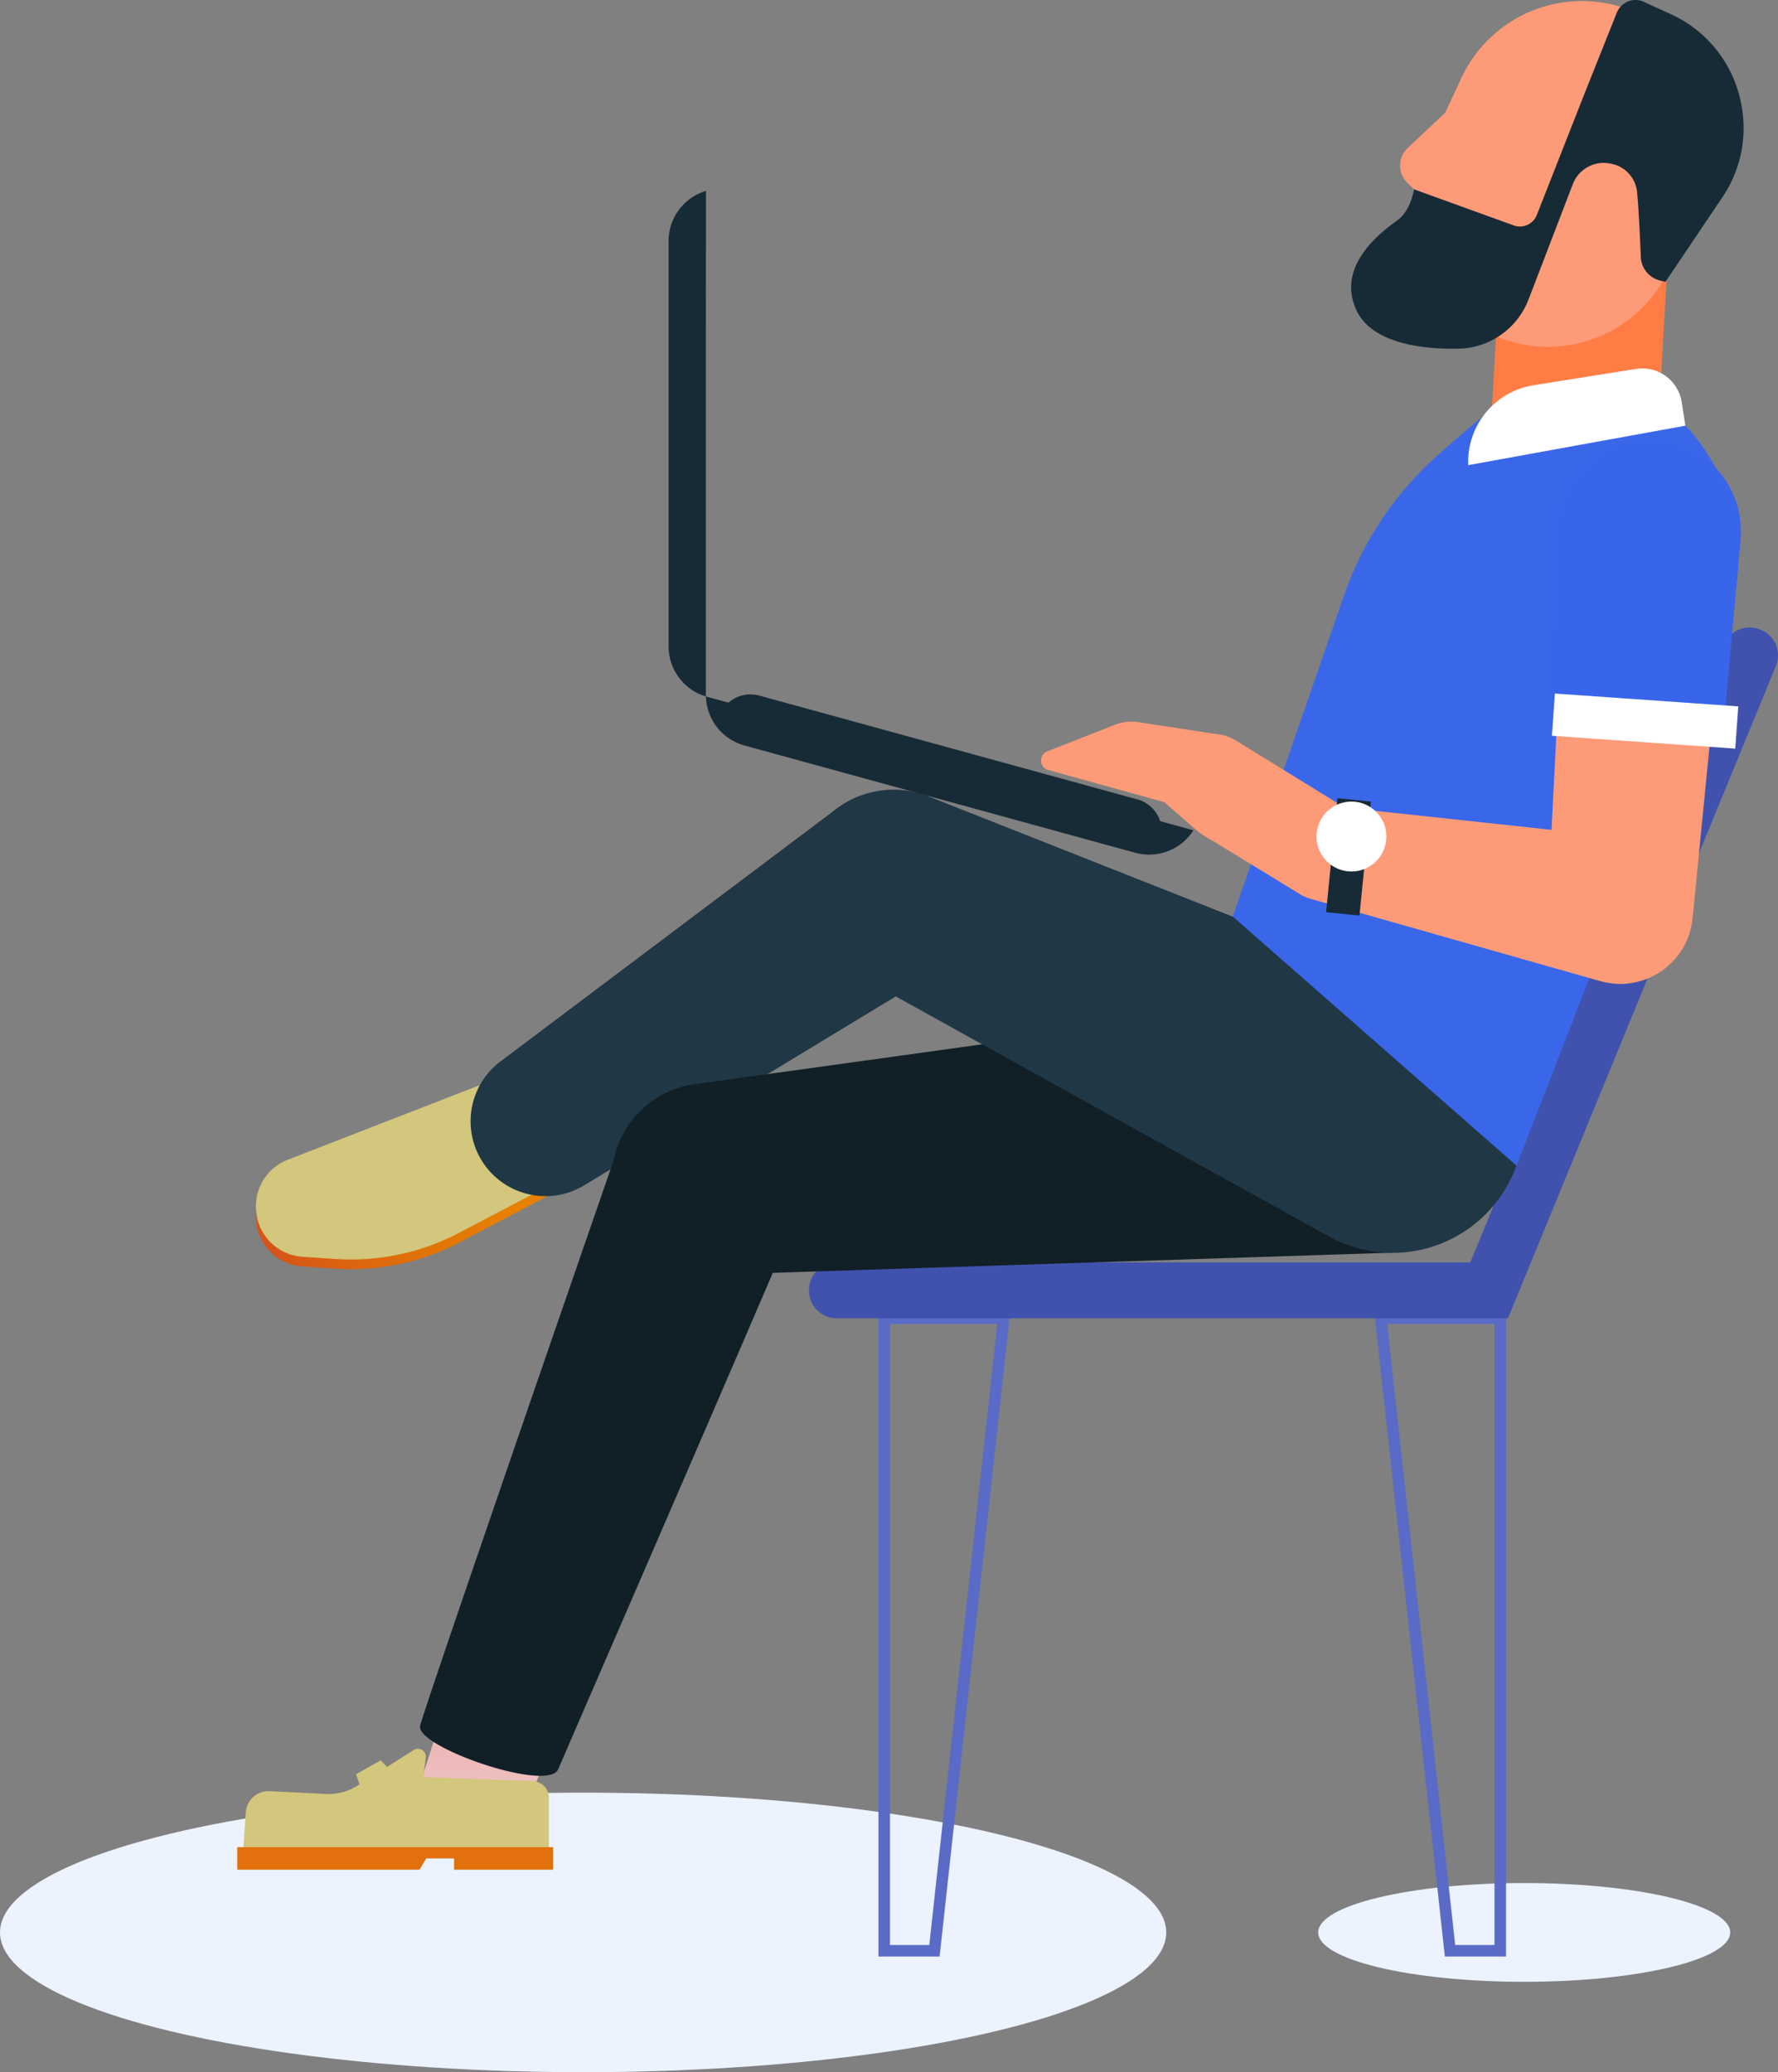 <svg xmlns="http://www.w3.org/2000/svg" viewBox="0 -0.002 489.323 570.212" style=""><rect x="0" y="-0.002" width="489.323" height="570.212" fill="#808080" stroke="none"/><g><defs><linearGradient id="a" x1="66.08" y1="354.12" x2="150.92" y2="304.71" gradientUnits="userSpaceOnUse"><stop offset="0" stop-color="#d0471e"></stop><stop offset=".22" stop-color="#d95e13"></stop><stop offset=".49" stop-color="#e17308"></stop><stop offset=".75" stop-color="#e68002"></stop><stop offset="1" stop-color="#e88400"></stop></linearGradient><linearGradient id="b" x1="163.47" y1="332.13" x2="163.47" y2="507.46" gradientUnits="userSpaceOnUse"><stop offset="0" stop-color="#e85f5a"></stop><stop offset="1" stop-color="#eec9c8"></stop></linearGradient></defs><g data-name="Layer 2"><g data-name="Vector_221123790"><ellipse cx="160.48" cy="531.75" rx="160.48" ry="38.46" fill="#ecf3ff"></ellipse><path d="M476.17 531.75c0 7.5-25.38 13.59-56.7 13.59s-56.69-6.09-56.69-13.59 25.38-13.59 56.69-13.59 56.7 6.09 56.7 13.59z" fill="#ecf3ff"></path><path d="M258.59 538.39h-16.83V361.13H278zm-13.66-3.18h10.82l18.71-170.9h-29.53z" fill="#596bc6"></path><path d="M414.48 538.39h-16.84l-19.41-177.26h36.25zm-14-3.18h10.82v-170.9h-29.53z" fill="#596bc6"></path><path d="M484.56 173.28l-.14-.06a7.62 7.62 0 0 0-9.95 4.16l-69.82 170H230.26a7.62 7.62 0 0 0-7.62 7.62v.15a7.62 7.62 0 0 0 7.62 7.62H415l73.73-179.48a7.62 7.62 0 0 0-4.17-10.01z" fill="#4052ad"></path><path d="M429.17 30.52A23 23 0 0 1 460 53.43c-1.85 32.22-1.85 32.33-3.69 64.37v.22a23 23 0 1 1-45.89-2.63c1.85-32.23 1.85-32.33 3.69-64.37v-.22a23 23 0 0 1 15.06-20.28z" fill="#ff7d45"></path><path d="M459.26 74.24l10-21.61A36.62 36.62 0 0 0 451.47 4l-.67-.31a36.62 36.62 0 0 0-48.63 17.81l-4.41 9.5-10.34 9.71a6.66 6.66 0 0 0-.08 9.62l2 1.92A36.62 36.62 0 0 0 410 91.74l.67.31a36.62 36.62 0 0 0 48.59-17.81z" fill="#fd9b78"></path><path d="M474.12 54.13A34 34 0 0 0 479 27.65l-.07-.31A34 34 0 0 0 460.05 4L452.42.51a5.49 5.49 0 0 0-5.09.24 5.58 5.58 0 0 0-2.38 2.76L436 25.94 422.93 59.2a5 5 0 0 1-6.3 2.84l-27.48-9.95s-.85 5.75-4.4 8.39-17.3 12.07-11.48 24.81c4.06 8.88 17.29 10.86 28.08 10.66a21.08 21.08 0 0 0 19.29-13.48l1.75-4.53 10.47-27.28A9.1 9.1 0 0 1 444 45.22h.14a8.87 8.87 0 0 1 6.38 7.4c.43 4.27.82 12.61 1.05 18.1a7 7 0 0 0 5.4 6.51l1.38.32z" fill="#172b36"></path><path d="M141.12 297.74L79.19 321.8a13.71 13.71 0 0 0-8.51 15.36v.22a13.72 13.72 0 0 0 12.61 11.12l9.17.61a63.88 63.88 0 0 0 33.9-7.18L160.48 324z" fill="url(#a)"></path><path d="M141.12 295.07l-61.93 24.06a13.71 13.71 0 0 0-8.51 15.36v.22a13.72 13.72 0 0 0 12.57 11.12l9.17.61a63.88 63.88 0 0 0 33.9-7.18l34.12-17.91z" fill="#d3c67d"></path><path d="M272.31 243.71a26.35 26.35 0 0 0-42.22-21.06l-92.36 69.43a20.6 20.6 0 0 0 23.06 34.08l98.81-59.91a26.35 26.35 0 0 0 12.71-22.54z" fill="#203745"></path><path d="M131.56 504.71c-8.27 0-17.46.34-17.46-7.92 0-1.64 5.18-17.35 5.18-17.35l51.34-148.07 1.9-5.4a20.73 20.73 0 0 1 40.33 6.79 20.54 20.54 0 0 1-1.68 8.18l-65.76 154.51a15 15 0 0 1-13.85 9.26z" fill="url(#b)"></path><path d="M195 298.08a26.38 26.38 0 0 0-24.91 17.75c-16.55 47.72-52.95 153.21-54.46 159s35.22 18.55 38 12 48.2-111 65.6-151.9A26.37 26.37 0 0 0 195 298.08z" fill="#111f26"></path><path d="M417.36 308.54a36.25 36.25 0 0 0-36.24-36.24 37.32 37.32 0 0 0-5 .38l-184.77 25.65a26.37 26.37 0 0 0 3.65 52.52c.29 0 .57 0 .85-.05l186.46-6.07a36.21 36.21 0 0 0 35.05-36.19z" fill="#111f26"></path><path d="M396.53 274.86l-140.91-55.68a26.37 26.37 0 0 0-22.47 47.59l.13.07.14.08 132.25 73.3a36.22 36.22 0 1 0 30.86-65.37z" fill="#203745"></path><path d="M194.28 52.52A14.43 14.43 0 0 0 184 66.3v111.57a14.43 14.43 0 0 0 10.26 13.78z" fill="#172b36"></path><path d="M194.28 191.65a14.42 14.42 0 0 0 10.57 13.48l107.59 29.53a14.43 14.43 0 0 0 16-6.19z" fill="#172b36"></path><path d="M319.36 226.2a9.1 9.1 0 0 0-6.31-6.22l-104.14-28.59a9.13 9.13 0 0 0-8.61 2.13z" fill="#172b36"></path><path d="M151.05 508.28V494.7a4.58 4.58 0 0 0-4.58-4.59L116.52 489l.66-5.34a2.17 2.17 0 0 0-3.32-2.1l-15.13 9.58a15.08 15.08 0 0 1-9.23 2.5l-15.33-.76a6.25 6.25 0 0 0-6.53 5.8l-.64 9.6z" fill="#d3c67d"></path><path fill="#d3c67d" d="M104.78 484.38l5.4 5.74-9.49 5.79-2.71-7.68 6.8-3.85z"></path><path fill="#e1700d" d="M127.46 508.28H65.28v6.21h50.18l1.86-3.1h7.64v3.1h27.26v-6.21h-24.76z"></path><path d="M339.28 252.22l78.08 68.53 57.37-147.54a53.59 53.59 0 0 0-22.93-65.71l-.4-.23-37.12 2.22c.06 0-11.22 9.08-19.3 16.41a91.87 91.87 0 0 0-25.11 38z" fill="#3a67ea"></path><path d="M453.78 123.53A22.53 22.53 0 0 0 431.27 145l-.18 2.9-4.09 80.45-56.93-6.13-29.86-18.41-.19-.12-.21-.12a13.42 13.42 0 0 0-2.2-1c-.26-.09-.52-.12-.78-.19v-.07l-.88-.14a14.14 14.14 0 0 0-1.92-.29l-20.63-3.14a12.8 12.8 0 0 0-6.65.74l-18.53 7.27a2.71 2.71 0 0 0 .09 5.08l32.15 8.91 8 7a26.87 26.87 0 0 0 5.16 3.55l23.18 14.17.18.11 1 .63a13.06 13.06 0 0 0 2.63 1.11l76.75 21.8 2.38.67a19.7 19.7 0 0 0 3.17.72l.39.06a19.82 19.82 0 0 0 2.58.19c.68 0 1.35 0 2-.1l.35-.05c.56-.07 1.1-.15 1.64-.26l.23-.05a17.59 17.59 0 0 0 1.73-.45 20 20 0 0 0 13.19-13.17v-.06c.16-.52.29-1.06.41-1.6 0-.12.07-.24.09-.36.09-.46.15-.93.21-1.4 0-.2.07-.39.09-.59l10.26-104.26c.07-.73.11-1.47.11-2.22a22.6 22.6 0 0 0-22.41-22.65z" fill="#fd9b78"></path><path d="M474 204.37l5-55.79c.08-.81.12-1.64.12-2.48a25.37 25.37 0 0 0-50.7-1.33l-.18 2.94-2.41 53.61z" fill="#3965ea"></path><path d="M463.82 117.14l-1-6.53a11 11 0 0 0-12.53-9.1L422.07 106a21.37 21.37 0 0 0-18 22z" fill="#fff"></path><path fill="#fff" d="M427.102 202.462l.813-11.62 50.47 3.533-.813 11.62z"></path><path fill="#172b36" d="M364.948 251.023l3.137-31.373 9.194.919-3.137 31.373z"></path><circle cx="371.93" cy="230.19" r="9.62" fill="#fff"></circle></g></g></g></svg>